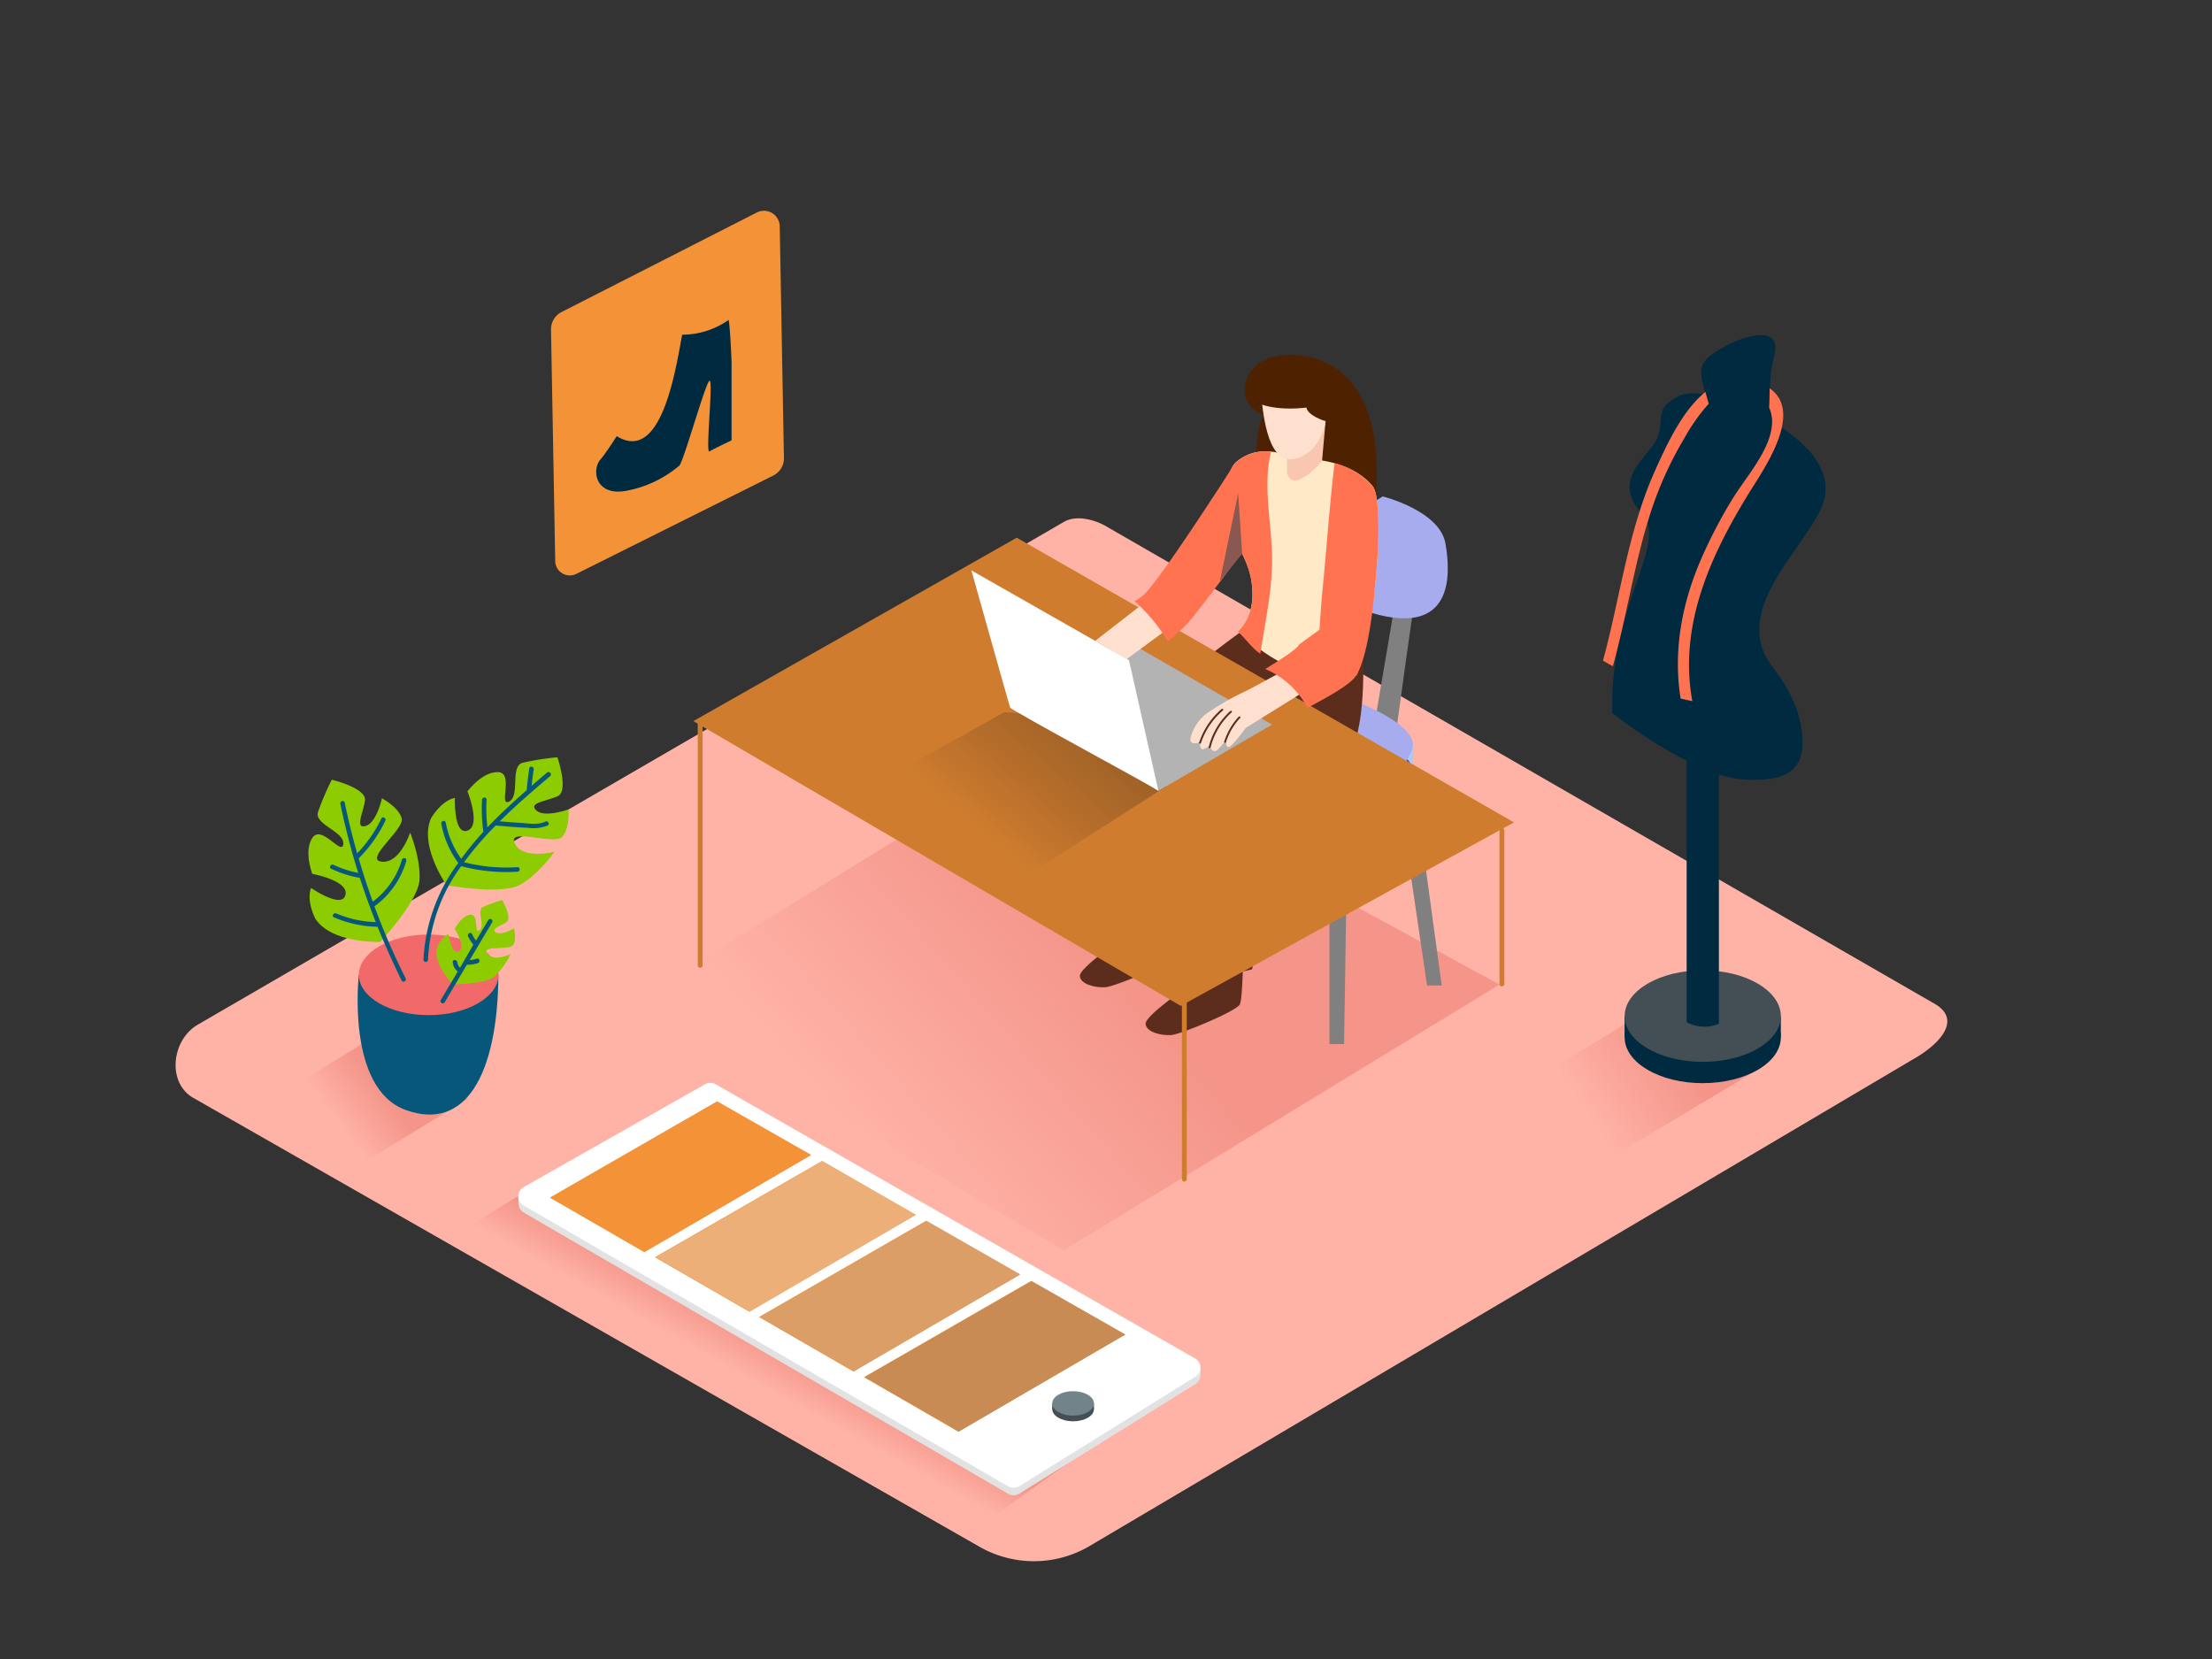 <svg xmlns="http://www.w3.org/2000/svg" xmlns:xlink="http://www.w3.org/1999/xlink" viewBox="0 0 400 300"><rect x="0" y="0" width="400" height="300" fill="#333333" stroke="none"/><defs><linearGradient id="linear-gradient" x1="303.05" y1="190.64" x2="286.95" y2="201.37" gradientUnits="userSpaceOnUse"><stop offset="0" stop-color="#e0584e"/><stop offset="1" stop-color="#ffb3a6"/></linearGradient><linearGradient id="linear-gradient-2" x1="139.39" y1="242.55" x2="135.55" y2="249.43" xlink:href="#linear-gradient"/><linearGradient id="linear-gradient-3" x1="68.93" y1="197.17" x2="61.18" y2="203.04" xlink:href="#linear-gradient"/><linearGradient id="linear-gradient-4" x1="199.46" y1="173.96" x2="158.66" y2="209.53" xlink:href="#linear-gradient"/><linearGradient id="linear-gradient-5" x1="176.89" y1="149.59" x2="198.15" y2="124.18" gradientUnits="userSpaceOnUse"><stop offset="0" stop-opacity="0"/><stop offset="0.99" stop-color="#1a1a1a"/></linearGradient></defs><title>aaa</title><g style="isolation:isolate"><g id="Layer_2" data-name="Layer 2"><path d="M196.69,279.77,345.9,191.58c4.75-2.67,8.83-7,4.19-9.92L200.35,95.36c-2.25-1.39-5.66-2.3-7.94-1L35.77,185.29c-4.75,2.76-5.6,10.46-.85,13.22L177,279.63A19.84,19.84,0,0,0,196.69,279.77Z" fill="#ffb3a6"/><polyline points="318.7 192.93 287.83 211.42 271.77 198.76 299.42 181.74" opacity="0.32" fill="url(#linear-gradient)"/><polyline points="193.44 264.38 176.41 276.52 84.75 221.79 102.19 211.05" opacity="0.32" fill="url(#linear-gradient-2)"/><path d="M94.71,216l32.79-18.6a1.91,1.91,0,0,1,1.89,0L216.12,247a1.91,1.91,0,0,1,.06,3.28l-31.89,19.83a1.91,1.91,0,0,1-2,0L94.7,219.27A1.91,1.91,0,0,1,94.71,216Z" fill="#e2e2e2"/><polygon points="217.08 248.69 217.08 247.07 215.91 248.38 217.08 248.69" fill="#e2e2e2"/><path d="M93.74,217.5c0-.11,0-1.22,0-1.22l1.16,1.22Z" fill="#e2e2e2"/><polyline points="84.68 198.68 66.32 209.88 48.48 199.22 65.92 188.49" opacity="0.32" fill="url(#linear-gradient-3)"/><path d="M228.5,75a4.76,4.76,0,0,1-3.39-3.93c-.39-3.17,2.28-7.28,9.08-6.89s19.18,5.34,13.17,35.91c0,0-14.75-6.65-20.39-12.26C227,87.85,226.78,77.78,228.5,75Z" fill="#4e2200"/><polyline points="271.16 178.04 192.32 226.11 115.72 180.38 190.62 134.27" opacity="0.32" fill="url(#linear-gradient-4)"/><polyline points="240.41 153.15 240.41 188.81 243.05 188.81 243.62 152.23" fill="gray"/><polyline points="255.42 139.43 260.71 178.21 258.06 178.21 252.54 140.87" fill="gray"/><path d="M205.8,161.22s-2.26,7.4-2.76,8.15-7.9,5.64-7.77,7.15,2.92,2.13,4.65,2,11.77-4.31,12.39-5.54.63-11.76.63-11.76Z" fill="#5c2d1d"/><path d="M217.69,169.87s-2.26,7.4-2.76,8.15-7.9,5.64-7.77,7.15,2.92,2.13,4.65,2,11.77-4.31,12.39-5.54.63-11.76.63-11.76Z" fill="#5c2d1d"/><path d="M256.86,102.57c-.7,2-4.65,31.7-4.65,31.7l-4-1.33,5.18-30.53" fill="gray"/><polyline points="255.42 139.43 255.5 134.64 251.25 136.09 252.54 140.87" fill="#a9cbf8"/><path d="M245.84,132s10.65,4.09,9.58,8.11-9.57,13.87-15,13-12.09-5.59-12.09-5.59" fill="#4a42a4"/><path d="M245.84,127.12s10.65,4.09,9.58,8.11-9.57,13.87-15,13-12.09-5.59-12.09-5.59" fill="#a6aced"/><path d="M250.05,89.77s10.29,2.57,11.33,8.49,1.34,16.84-13.26,12.6-7.71-15.21-7.71-15.21" fill="#a6aced"/><path d="M237.17,102.41s3.33,14,.86,21.49-16.51,13.49-16.51,13.49l-5.92,30.12A19.09,19.09,0,0,1,201,165.78s1.64-26.58,4.13-33.33,21.8-20,21.8-20" fill="#5c2d1d"/><path d="M237.74,120.21s-19.31,13.25-21.8,20-4.13,33.33-4.13,33.33a19.09,19.09,0,0,0,14.61,1.73l5.92-30.12s10-2.87,12.51-10.36,1.45-18.87,1.45-18.87" fill="#5c2d1d"/><path d="M248.23,87.94c-4.61-5.67-14.33-5-14.33-5s-5.65-3.38-10.37.62c-1.43,1.21-1.89,4.62-1.87,9a16,16,0,0,0,1.61,4.89c1.28,2.51,2.65,4.9,3.05,7.73.49,3.44,0,6.58-2.45,9,6.05,5.45,12.82,9.42,21.45,7.86C248.9,113.38,250.45,90.68,248.23,87.94Z" fill="#ffe9c7"/><path d="M231.57,122.88c-3.48,3.47-7.2,6.81-10.43,10.51-2.81,3.21-3.91,7.29-5,11.33-2.54,9.41-3.67,19.12-4.8,28.77-.07.59.85.58.92,0,1.08-9.29,2.18-18.62,4.54-27.69,1.16-4.45,2.32-8.87,5.5-12.33s6.61-6.64,9.92-9.94A.46.46,0,0,0,231.57,122.88Z" fill="#5c2d1d"/><path d="M227.9,118.23c.86-5.67,2.14-11.31,2.13-17.06,0-6.52-1.76-13-.19-19.48a8.13,8.13,0,0,0-6.32,1.89c-1.43,1.21-1.89,4.62-1.87,9a16,16,0,0,0,1.61,4.89c1.28,2.51,2.65,4.9,3.05,7.73.49,3.44,0,6.58-2.45,9C225.19,115.46,226.48,117.27,227.9,118.23Z" fill="#ff7351"/><path d="M248.23,87.94a13.29,13.29,0,0,0-6.89-4.16c-.91,7.29-1.37,14.62-2.1,21.92-.55,5.51-.74,11.07-1.24,16.59a22.72,22.72,0,0,0,7.32-.17C248.9,113.38,250.45,90.68,248.23,87.94Z" fill="#ff7351"/><path d="M271.79,149.8l2-1.08L183.86,97.24,125.39,130.4l.79.46v43.77a.44.44,0,0,0,.87,0V131.37l86.47,50.52.21-.12v31.52a.44.44,0,0,0,.87,0v-32l56.56-31.15s0,0,0,0V178a.44.44,0,0,0,.87,0V150.18A.39.39,0,0,0,271.79,149.8Z" fill="#f39237"/><path d="M271.79,149.8l2-1.08L183.86,97.24,125.39,130.4l.79.46v43.77a.44.44,0,0,0,.87,0V131.37l86.47,50.52.21-.12v31.52a.44.44,0,0,0,.87,0v-32l56.56-31.15s0,0,0,0V178a.44.44,0,0,0,.87,0V150.18A.39.39,0,0,0,271.79,149.8Z" opacity="0.15"/><path d="M181.61,128.78l-28.24,15.73c4.72,3,23.71,13.2,28.27,16.41l29.19-18.68L206,130.56Z" opacity="0.32" fill="url(#linear-gradient-5)"/><polyline points="209.47 143.01 230.03 131.03 203.24 115.62 182.23 126.44" fill="#b3b3b3"/><path d="M204.15,119.37s5.4,23.93,5.32,23.64-26.63-14.56-26.81-15.07-7-24.79-7-24.79Z" fill="#fff"/><polygon points="198.04 115.89 209.96 106.63 215.02 110.88 203.78 119.16 198.04 115.89" fill="#ffe0ce"/><path d="M223,84.26s-13.27,20.79-16.26,23.38a12.59,12.59,0,0,1-1.56,1.08,31.65,31.65,0,0,1,6,7.24,33.33,33.33,0,0,0,3.82-3.51c2.54-3,10.14-13.32,10.14-13.32Z" fill="#ff7351"/><path d="M232.75,79.92c0,1.87,0,3.74-.05,5.61.34.86.81,1.45,1.49,1.38,2.23-.24,4.88-3.57,4.88-3.57l.64-7.21Z" fill="#f9c7af"/><path d="M228.08,72c.28,1.18.77,11.94,5.82,11s5.81-6.84,5.81-6.84-3.51-1-3.51-2.73C236.2,68.61,227.24,68.46,228.08,72Z" fill="#ffe0ce"/><polygon points="224.62 100.16 223.9 89.22 220.6 105.05 224.62 100.16" fill="#895851"/><path d="M224.94,125.13a44.21,44.21,0,0,0-5.63,3.17,8.37,8.37,0,0,0-3.23,3.14c-.22.48-1.16,2.25-.67,2.75s1.59,0,1.59,0-.06,1,.29,1.25,1.41-.59,1.41-.59.48,1.24,1.15.94,1.86-2.06,1.86-2.06-.13,1.36.46,1.36,3.09-3.45,3.09-3.45l11.15-6.94s-.75-3.39-.91-3.54c-.73-.67.28-.72-.66-1.08-.35-.13-1.25.48-1.54.62-1,.52-2.07,1.07-3.09,1.63-1.69.91-3.31,1.83-5,2.67Z" fill="#ffe0ce"/><path d="M224,129.6a12.05,12.05,0,0,0-2.63,4.51c-.07.21.26.3.33.09a11.64,11.64,0,0,1,2.55-4.36C224.42,129.68,224.18,129.44,224,129.6Z" fill="#5c2d1d"/><path d="M222.48,128.57a13,13,0,0,0-3.9,6.51.17.17,0,0,0,.33.09,12.7,12.7,0,0,1,3.82-6.36C222.88,128.66,222.64,128.42,222.48,128.57Z" fill="#5c2d1d"/><path d="M220.91,128.21a13.66,13.66,0,0,0-4.07,6.06c-.07.21.26.29.33.09a13.33,13.33,0,0,1,4-5.91C221.31,128.31,221.07,128.07,220.91,128.21Z" fill="#5c2d1d"/><path d="M234.91,116.55c-.15.64-3.07,2.57-6.11,4.43a15.43,15.43,0,0,1,7.63,7c3.48-1.79,7-3.82,8.35-5.24,2.84-3.1,3.78-16.08,3.78-16.08Z" fill="#ff7351"/><path d="M227.5,72.9s3.49,1.81,10.76.51c0,0-1.42-5.58-7.21-6.08S227.5,72.9,227.5,72.9Z" fill="#4e2200"/><polyline points="293.78 183.74 293.78 187.59 322.03 187.59 322.03 183.74" fill="#002a40"/><ellipse cx="307.91" cy="187.59" rx="14.12" ry="8.28" fill="#002a40"/><ellipse cx="307.91" cy="183.74" rx="14.12" ry="8.28" fill="#434f54"/><path d="M310.83,185.13v-79.9H305v79.61A6.72,6.72,0,0,0,310.83,185.13Z" fill="#002a40"/><path d="M291.56,128.95s14.31,11.33,23.61,12,11.07-2.89,10.75-7.7-2.57-9-5.29-12.51-4.49-8.5,1.6-17.8,10.26-12.83,6.42-19.41-19.89-14.59-25.18-11.87-1.6,5.13-4.65,9S292.24,87.67,297,93,290.92,109.54,291.56,128.95Z" fill="#002a40"/><path d="M320.83,76.46a25.44,25.44,0,0,1,0-12.17c1.66-6.45-7.45-3.13-11.5,0s.65,6.15-1.11,12.17" fill="#002a40"/><path d="M308.4,70.87c-4.28,3.44-7.17,9.92-9.11,14.22C294.38,96,293,108,289.87,119.46c.59.35,1.19.69,1.79,1,2.5-9,3.83-18.35,6.67-27.28a65.67,65.67,0,0,1,6.24-13.91A33.73,33.73,0,0,1,309,73C308.78,72.29,308.59,71.58,308.4,70.87Z" fill="#ff7351"/><path d="M320,70.21q0,1.76-.08,3.51a6.09,6.09,0,0,1,.53,2.51c0,4.95-4.85,10.12-7.31,14.23a89.1,89.1,0,0,0-5.87,11.45c-3.25,7.82-4.69,16.08-3.36,24.42l2.12.47c-2.62-14.24,3.76-27.42,11.21-39.18C320.27,82.84,325.63,74.13,320,70.21Z" fill="#ff7351"/><path d="M99.64,59.56l.76,41.91a2.64,2.64,0,0,0,3.81,2.31L139.83,86a3.49,3.49,0,0,0,1.93-3.19L141,40.92a2.85,2.85,0,0,0-4.15-2.49l-35.31,18A3.49,3.49,0,0,0,99.64,59.56Z" fill="#f39237"/><path d="M123.35,60.53c-1.34,7.55-4,23.18-11.82,18.34-1.07,1.65-2.25,3.43-3,4.28-1.52,1.82-.91,6.54,4.56,5.63a20.6,20.6,0,0,0,9.73-4.56c.76-.61,4.71-14.9,5.47-15.36s-.76,13.23,0,12.77,4-2,4-2V65.51s-.22-5.88-.52-7.66A14.72,14.72,0,0,1,123.35,60.53Z" fill="#002a40"/><path d="M94.71,214.66l32.79-18.6a1.91,1.91,0,0,1,1.89,0l86.73,49.6a1.91,1.91,0,0,1,.06,3.28l-31.89,19.83a1.91,1.91,0,0,1-2,0L94.7,218A1.91,1.91,0,0,1,94.71,214.66Z" fill="#fff"/><polyline points="190.28 253.78 190.28 254.81 197.82 254.81 197.82 253.78" fill="#434f54"/><ellipse cx="194.05" cy="254.81" rx="3.77" ry="2.21" fill="#434f54"/><ellipse cx="194.05" cy="253.78" rx="3.77" ry="2.21" fill="#728489"/><polygon points="99.47 216.57 116.52 226.41 146.66 208.86 129.68 199.18 99.47 216.57" fill="#f39237"/><polygon points="118.47 227.35 135.52 237.19 165.59 219.68 148.68 209.96 118.47 227.35" fill="#f39237"/><polygon points="137.29 238.16 154.34 248 184.45 230.47 167.49 220.77 137.29 238.16" fill="#f39237"/><polygon points="156.27 249.04 173.32 258.88 203.45 241.33 186.48 231.65 156.27 249.04" fill="#f39237"/><g style="mix-blend-mode:multiply"><polygon points="99.47 216.57 116.52 226.41 146.66 208.86 129.68 199.18 99.47 216.57" fill="#f39237"/><polygon points="118.47 227.35 135.52 237.19 165.59 219.68 148.68 209.96 118.47 227.35" fill="#f39237"/><polygon points="137.29 238.16 154.34 248 184.45 230.47 167.49 220.77 137.29 238.16" fill="#f39237"/><polygon points="156.27 249.04 173.32 258.88 203.45 241.33 186.48 231.65 156.27 249.04" fill="#f39237"/><g opacity="0.38"><polygon points="118.56 227.35 135.6 237.19 165.67 219.68 148.76 209.96 118.56 227.35" fill="#e0e0e0"/><polygon points="137.37 238.16 154.42 248 184.53 230.47 167.58 220.77 137.37 238.16" fill="#b3b3b3"/><polygon points="156.36 249.04 173.4 258.88 203.53 241.33 186.56 231.65 156.36 249.04" fill="gray"/></g></g><path d="M64.89,176.28s-2.38,20.47,8.45,24.43S90,194.37,90.13,176.28" fill="#06577a"/><ellipse cx="77.51" cy="176.28" rx="12.62" ry="7.29" fill="#f2696a"/><path d="M80.74,160.06s-5-7.15-2.79-12.09c0,0,1.78-3.18,4.31-3.68,0,0-.25,6.78,2.27,5.91s0-7.09,0-7.09,2.65-3.59,5.55-3.48,0,6.34,2,5.31.13-6.33,2.4-7a47.69,47.69,0,0,1,6.31-1s2.15,6.18,0,7.07-5.3,1.18-3.79,2.55,5.81-.2,5.81-.2.27,3.48-1.19,5-10-1.82-8.53,1.17,7.19,1.49,7.19,1.49-2.9,4.15-6.31,6S80.74,160.06,80.74,160.06Z" fill="#8ccc00"/><path d="M81.9,178s-3.58-3.53-2.88-6.57a4.65,4.65,0,0,1,2.05-2.55s.58,3.88,1.92,3.11-.76-4-.76-4,1.12-2.32,2.78-2.57.68,3.6,1.71,2.8-.6-3.61.62-4.21a27.55,27.55,0,0,1,3.47-1.25s1.88,3.28.75,4-2.88,1.24-1.88,1.85,3.27-.74,3.27-.74.52,1.95-.14,3-5.89,0-4.72,1.57,4.24.08,4.24.08a13.43,13.43,0,0,1-2.94,4.1C87.69,178,81.9,178,81.9,178Z" fill="#8ccc00"/><path d="M68.75,170.32s-8.69.34-11.7-4.14c0,0-1.72-3.21-.79-5.61,0,0,5.58,3.86,6.21,1.26s-6-3.81-6-3.81-1.6-4.16.05-6.55,5.35,3.41,5.56,1.15-5.27-3.51-4.58-5.76A47.69,47.69,0,0,1,60,141s6.37,1.51,6,3.8-1.85,5.11.12,4.56,2.95-5,2.95-5S72.15,146,72.64,148s-6.93,7.49-3.6,7.82,5.12-5.27,5.12-5.27,1.94,4.68,1.7,8.57S68.75,170.32,68.75,170.32Z" fill="#8ccc00"/><path d="M98.92,139.71q-1.38,1.17-2.78,2.38c.1-1,.21-2,.37-2.94.08-.52-.71-.74-.79-.22q-.31,2-.47,3.95c-2.44,2.14-4.86,4.37-7.11,6.74a29.32,29.32,0,0,1-.15-5c0-.53-.79-.53-.82,0a30.15,30.15,0,0,0,.24,5.8,56.81,56.81,0,0,0-4,4.88,16.27,16.27,0,0,1-2.81-6.56c-.1-.52-.89-.3-.79.22a16.83,16.83,0,0,0,3,7,.42.42,0,0,0,.08.07,31.75,31.75,0,0,0-6.31,17.51c0,.53.8.53.82,0a30.85,30.85,0,0,1,6-16.91,31.67,31.67,0,0,0,10.18,1c.52,0,.53-.86,0-.82a31,31,0,0,1-9.67-.89,59.58,59.58,0,0,1,5.72-6.64l.07,0c1.92.17,3.83.34,5.76.41a7,7,0,0,0,3.57-.41c.47-.24.06-.95-.41-.71-1.33.67-3.18.31-4.6.23-1.22-.07-2.43-.18-3.65-.28,2.93-2.9,6.07-5.6,9.1-8.16C99.91,139.94,99.32,139.37,98.92,139.71Z" fill="#06577a"/><path d="M73.47,155.69a.41.41,0,0,0-.79-.22,14.55,14.55,0,0,1-5.27,7.58q-1.4-3.87-2.55-7.83a24.53,24.53,0,0,0,4.82-6.8c.23-.47-.48-.89-.71-.41a23.9,23.9,0,0,1-4.38,6.3c-.86-3-1.62-6.07-2.25-9.16-.11-.52-.9-.3-.79.22q1.31,6.33,3.23,12.48a19.26,19.26,0,0,1-4.48-1.46c-.48-.22-.89.48-.41.71a20.15,20.15,0,0,0,5.18,1.65h0c.87,2.7,1.84,5.37,2.88,8a19.86,19.86,0,0,1-7.14-1.57c-.48-.2-.9.5-.41.71a21,21,0,0,0,7.88,1.7q2,4.94,4.35,9.72c.24.47.95.06.71-.41a128.19,128.19,0,0,1-5.63-13h0A15.45,15.45,0,0,0,73.47,155.69Z" fill="#06577a"/><path d="M88.34,166.31l-2.26,3.79a7.08,7.08,0,0,1-.72-1.18c-.23-.48-.94-.06-.71.41a7.83,7.83,0,0,0,.95,1.5l0,0L83.19,175a1.67,1.67,0,0,1-.5-1c-.06-.52-.89-.52-.82,0a2.59,2.59,0,0,0,.9,1.69l-3.06,5.14a.41.41,0,0,0,.71.41l4-6.78a6.14,6.14,0,0,0,2-.3c.5-.16.29-1-.22-.79a5.46,5.46,0,0,1-1.27.24l4.09-6.86A.41.41,0,0,0,88.34,166.31Z" fill="#06577a"/></g></g></svg>